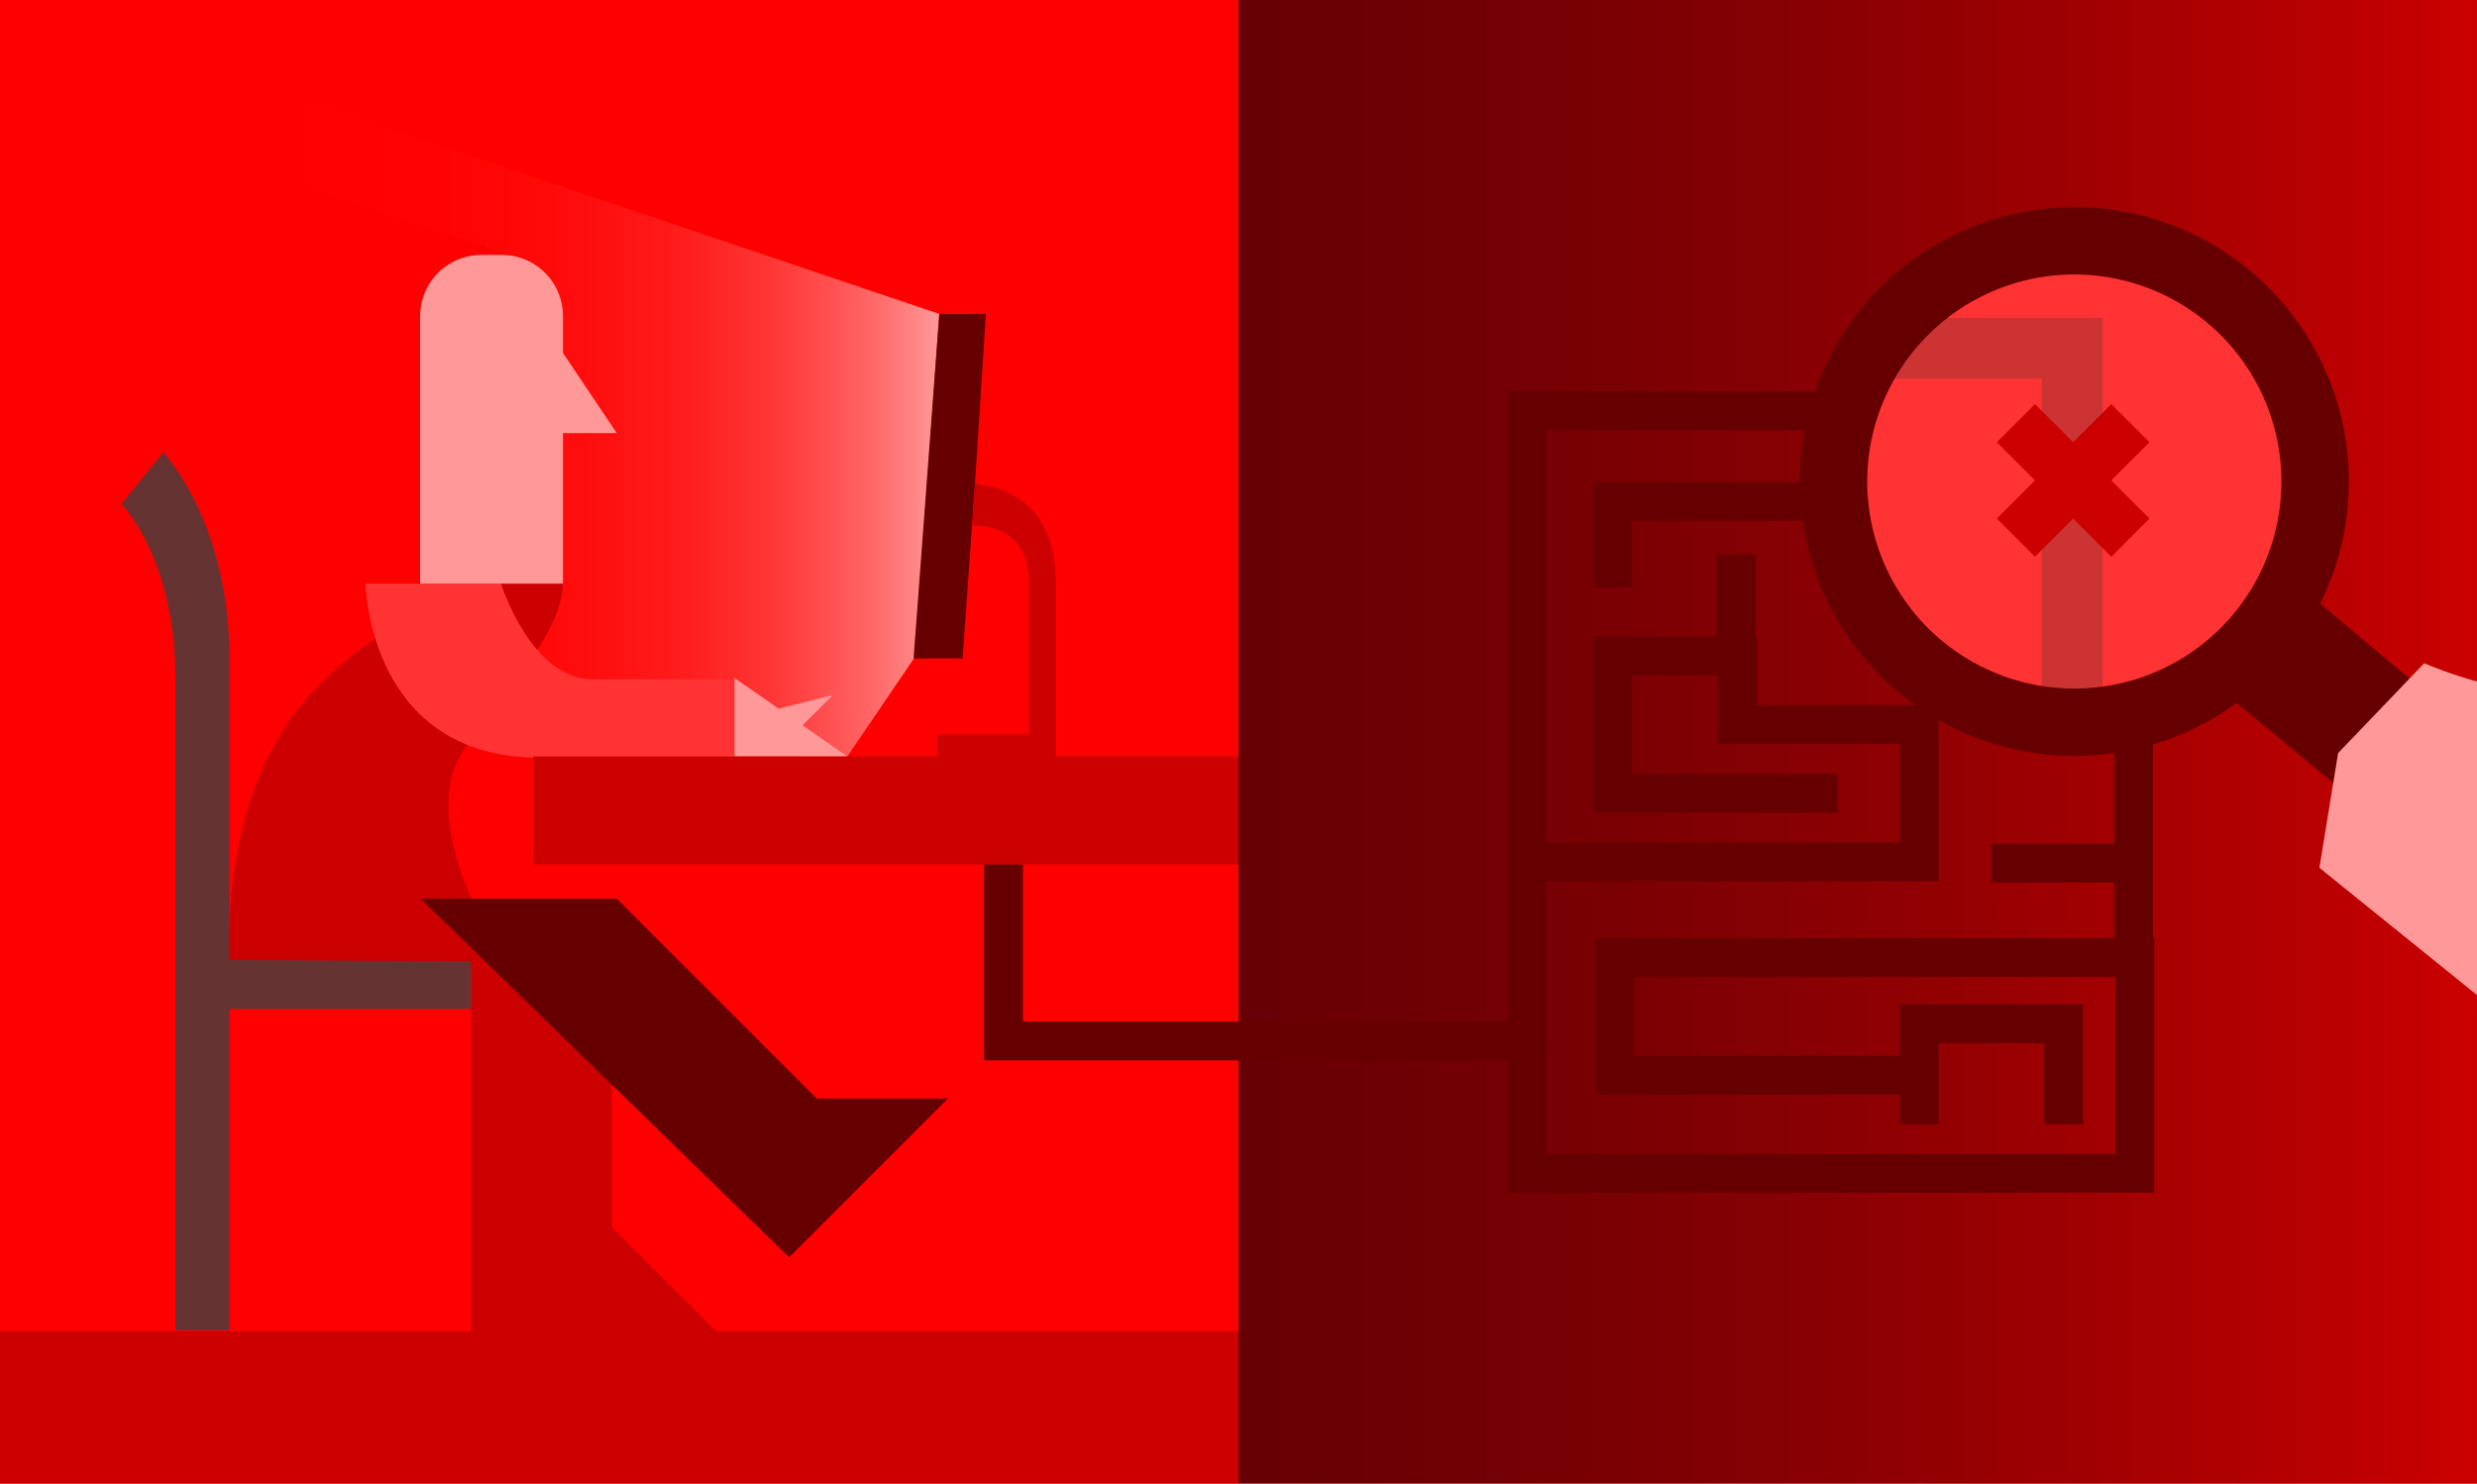 <svg xmlns="http://www.w3.org/2000/svg" xmlns:xlink="http://www.w3.org/1999/xlink" viewBox="0 0 1020 611"><defs><style>.a2e7ef5f-04fd-493b-8d68-aa159524e035{isolation:isolate;}.f1c185dc-b92b-4656-9384-6d3bfb6bd89d{fill:red;}.f7ab484a-d029-4ae5-819e-2db6a82dfe4b{mix-blend-mode:hard-light;fill:url(#e708af74-74be-4b1a-b0db-e1499d599f54);}.a0df713b-1d7b-48f3-b93b-0f98395baff7{fill:url(#ec761f3f-6307-410f-adf9-059bc316502c);}.b1872d8b-84af-46c0-b378-40955189411d{fill:#f33;}.ee24ea5b-88d8-4a8a-8d08-f420099cd20a{fill:#600;}.add46a1f-440c-4654-a21a-46f5aaed8465{fill:#f99;}.a34e1f64-7f76-4bd3-afaf-54518874c2c6{fill:#c00;}.a5ec345f-69be-40cb-aa48-dc50aba05261{fill:#633;}.a9c77aa0-3488-4f96-9dfb-14d1bdc28fdc,.ae9ef442-3737-4619-8442-dc1f53188f7a{fill:none;stroke-miterlimit:10;}.a9c77aa0-3488-4f96-9dfb-14d1bdc28fdc{stroke:#600;stroke-width:16px;}.ae9ef442-3737-4619-8442-dc1f53188f7a{stroke:#c33;stroke-width:25px;}</style><linearGradient id="e708af74-74be-4b1a-b0db-e1499d599f54" x1="510" y1="305.5" x2="1025.01" y2="305.5" gradientUnits="userSpaceOnUse"><stop offset="0" stop-color="#240006" stop-opacity="0.7"/><stop offset="1" stop-color="#c00"/></linearGradient><linearGradient id="ec761f3f-6307-410f-adf9-059bc316502c" x1="-5.01" y1="154.28" x2="386.8" y2="154.28" gradientUnits="userSpaceOnUse"><stop offset="0" stop-color="red" stop-opacity="0"/><stop offset="0.19" stop-color="#ff0202" stop-opacity="0.01"/><stop offset="0.32" stop-color="#ff0707" stop-opacity="0.05"/><stop offset="0.44" stop-color="#f11" stop-opacity="0.11"/><stop offset="0.54" stop-color="#ff1e1e" stop-opacity="0.2"/><stop offset="0.64" stop-color="#ff2f2f" stop-opacity="0.31"/><stop offset="0.74" stop-color="#ff4545" stop-opacity="0.45"/><stop offset="0.83" stop-color="#ff5e5e" stop-opacity="0.61"/><stop offset="0.92" stop-color="#ff7a7a" stop-opacity="0.8"/><stop offset="1" stop-color="#f99"/></linearGradient></defs><title>Ilustraciones_servicios</title><g class="a2e7ef5f-04fd-493b-8d68-aa159524e035"><g id="b9412330-b457-429b-8c3d-9e8e8b1d2ad7" data-name="Capa 1"><rect class="f1c185dc-b92b-4656-9384-6d3bfb6bd89d" x="-5.01" y="-3" width="1030.02" height="617"/><rect class="f7ab484a-d029-4ae5-819e-2db6a82dfe4b" x="510" y="-3" width="515.01" height="617"/><polygon class="a0df713b-1d7b-48f3-b93b-0f98395baff7" points="386.8 129.29 376.7 270.66 348.93 311.56 217.15 311.56 217.15 107.07 -5.01 35.68 -5.01 -3 386.8 129.29"/><circle class="b1872d8b-84af-46c0-b378-40955189411d" cx="853.34" cy="197.95" r="93.91"/><polygon class="ee24ea5b-88d8-4a8a-8d08-f420099cd20a" points="919.73 288.43 1025.01 375.68 1025.01 307.01 954.07 247.51 919.73 288.43"/><polygon class="add46a1f-440c-4654-a21a-46f5aaed8465" points="226.78 178.39 253.97 178.39 231.84 145.39 226.78 178.39"/><path class="a34e1f64-7f76-4bd3-afaf-54518874c2c6" d="M172.72,240.37c0,28.27-78.77,26.25-78.77,155.51h100V548.36h101L252,505.44V370.63H194.43s-17.17-34.84-6.06-57.05,43.42-49.48,43.42-73.72S172.72,240.37,172.72,240.37Z"/><polygon class="ee24ea5b-88d8-4a8a-8d08-f420099cd20a" points="173.22 370.13 254.01 370.13 336.31 452.43 390.34 452.43 324.95 517.82 173.22 370.13"/><path class="b1872d8b-84af-46c0-b378-40955189411d" d="M172.72,240.37H150.5s1,71.69,71.7,71.69H302V279.75H243.91c-25.24,0-37.6-39.38-37.6-39.38Z"/><polygon class="add46a1f-440c-4654-a21a-46f5aaed8465" points="348.93 311.56 302.48 311.56 302.48 279.25 348.93 311.56"/><polygon class="add46a1f-440c-4654-a21a-46f5aaed8465" points="342.88 286.31 318.51 310.68 303.87 296.04 342.88 286.31"/><rect class="a34e1f64-7f76-4bd3-afaf-54518874c2c6" x="219.68" y="311.56" width="290.32" height="44.43"/><polygon class="ee24ea5b-88d8-4a8a-8d08-f420099cd20a" points="376.2 271.17 396.39 271.17 401.44 199.97 405.99 129.29 386.8 129.29 376.2 271.17"/><path class="a34e1f64-7f76-4bd3-afaf-54518874c2c6" d="M386,311.69v-9.22h37.7V239.86c0-25.24-23.34-23.34-23.34-23.34l1.12-17.05s33.33,0,33.33,40.39v71.83Z"/><path class="a5ec345f-69be-40cb-aa48-dc50aba05261" d="M94.46,395.37V271.17c0-56.55-27.27-84.83-27.27-84.83L50,207.55s22.21,22.21,22.21,71.69V547.86H94.46V415.57h99.47V395.88Z"/><polyline class="a9c77aa0-3488-4f96-9dfb-14d1bdc28fdc" points="413.23 355.99 413.23 428.7 628.65 428.7 628.65 169.17 749.83 169.17"/><polyline class="a9c77aa0-3488-4f96-9dfb-14d1bdc28fdc" points="849.8 463.03 849.8 421.63 790.23 421.63 790.23 463.03"/><polyline class="a9c77aa0-3488-4f96-9dfb-14d1bdc28fdc" points="790.23 442.84 665.01 442.84 665.01 394.36 879.09 394.36 879.09 483.23 628.65 483.23 628.65 428.7"/><polyline class="a9c77aa0-3488-4f96-9dfb-14d1bdc28fdc" points="756.9 326.71 664 326.71 664 270.16 715.5 270.16 715.5 298.43 790.23 298.43 790.23 354.98 628.65 354.98"/><polyline class="a9c77aa0-3488-4f96-9dfb-14d1bdc28fdc" points="746.8 206.54 664 206.54 664 241.88"/><path class="add46a1f-440c-4654-a21a-46f5aaed8465" d="M198.23,105h8.39a25.21,25.21,0,0,1,25.21,25.21V240.37a0,0,0,0,1,0,0H173a0,0,0,0,1,0,0V130.24A25.21,25.21,0,0,1,198.23,105Z"/><polyline class="ae9ef442-3737-4619-8442-dc1f53188f7a" points="774.57 143.42 853.34 143.42 853.34 298.94"/><rect class="a34e1f64-7f76-4bd3-afaf-54518874c2c6" x="820.37" y="186.75" width="66.65" height="22.22" transform="translate(389.95 -545.7) rotate(45)"/><rect class="a34e1f64-7f76-4bd3-afaf-54518874c2c6" x="820.37" y="186.75" width="66.65" height="22.22" transform="translate(1597.25 -265.88) rotate(135)"/><line class="a9c77aa0-3488-4f96-9dfb-14d1bdc28fdc" x1="878.58" y1="394.87" x2="878.58" y2="298.94"/><line class="a9c77aa0-3488-4f96-9dfb-14d1bdc28fdc" x1="820.01" y1="355.49" x2="878.58" y2="355.49"/><line class="a9c77aa0-3488-4f96-9dfb-14d1bdc28fdc" x1="714.99" y1="270.66" x2="714.99" y2="228.25"/><path class="ee24ea5b-88d8-4a8a-8d08-f420099cd20a" d="M926.82,111.74A113,113,0,1,0,940.75,271,113,113,0,0,0,926.82,111.74ZM919.5,253.13A85.27,85.27,0,1,1,909,133,85.27,85.27,0,0,1,919.5,253.13Z"/><path class="add46a1f-440c-4654-a21a-46f5aaed8465" d="M998.26,273.15l-35.45,37-7.7,47.26L1024,413.05l1.06-.21V282A182.47,182.47,0,0,1,998.26,273.15Z"/><rect class="a34e1f64-7f76-4bd3-afaf-54518874c2c6" x="-5.01" y="548.36" width="515.01" height="65.64"/></g></g></svg>
